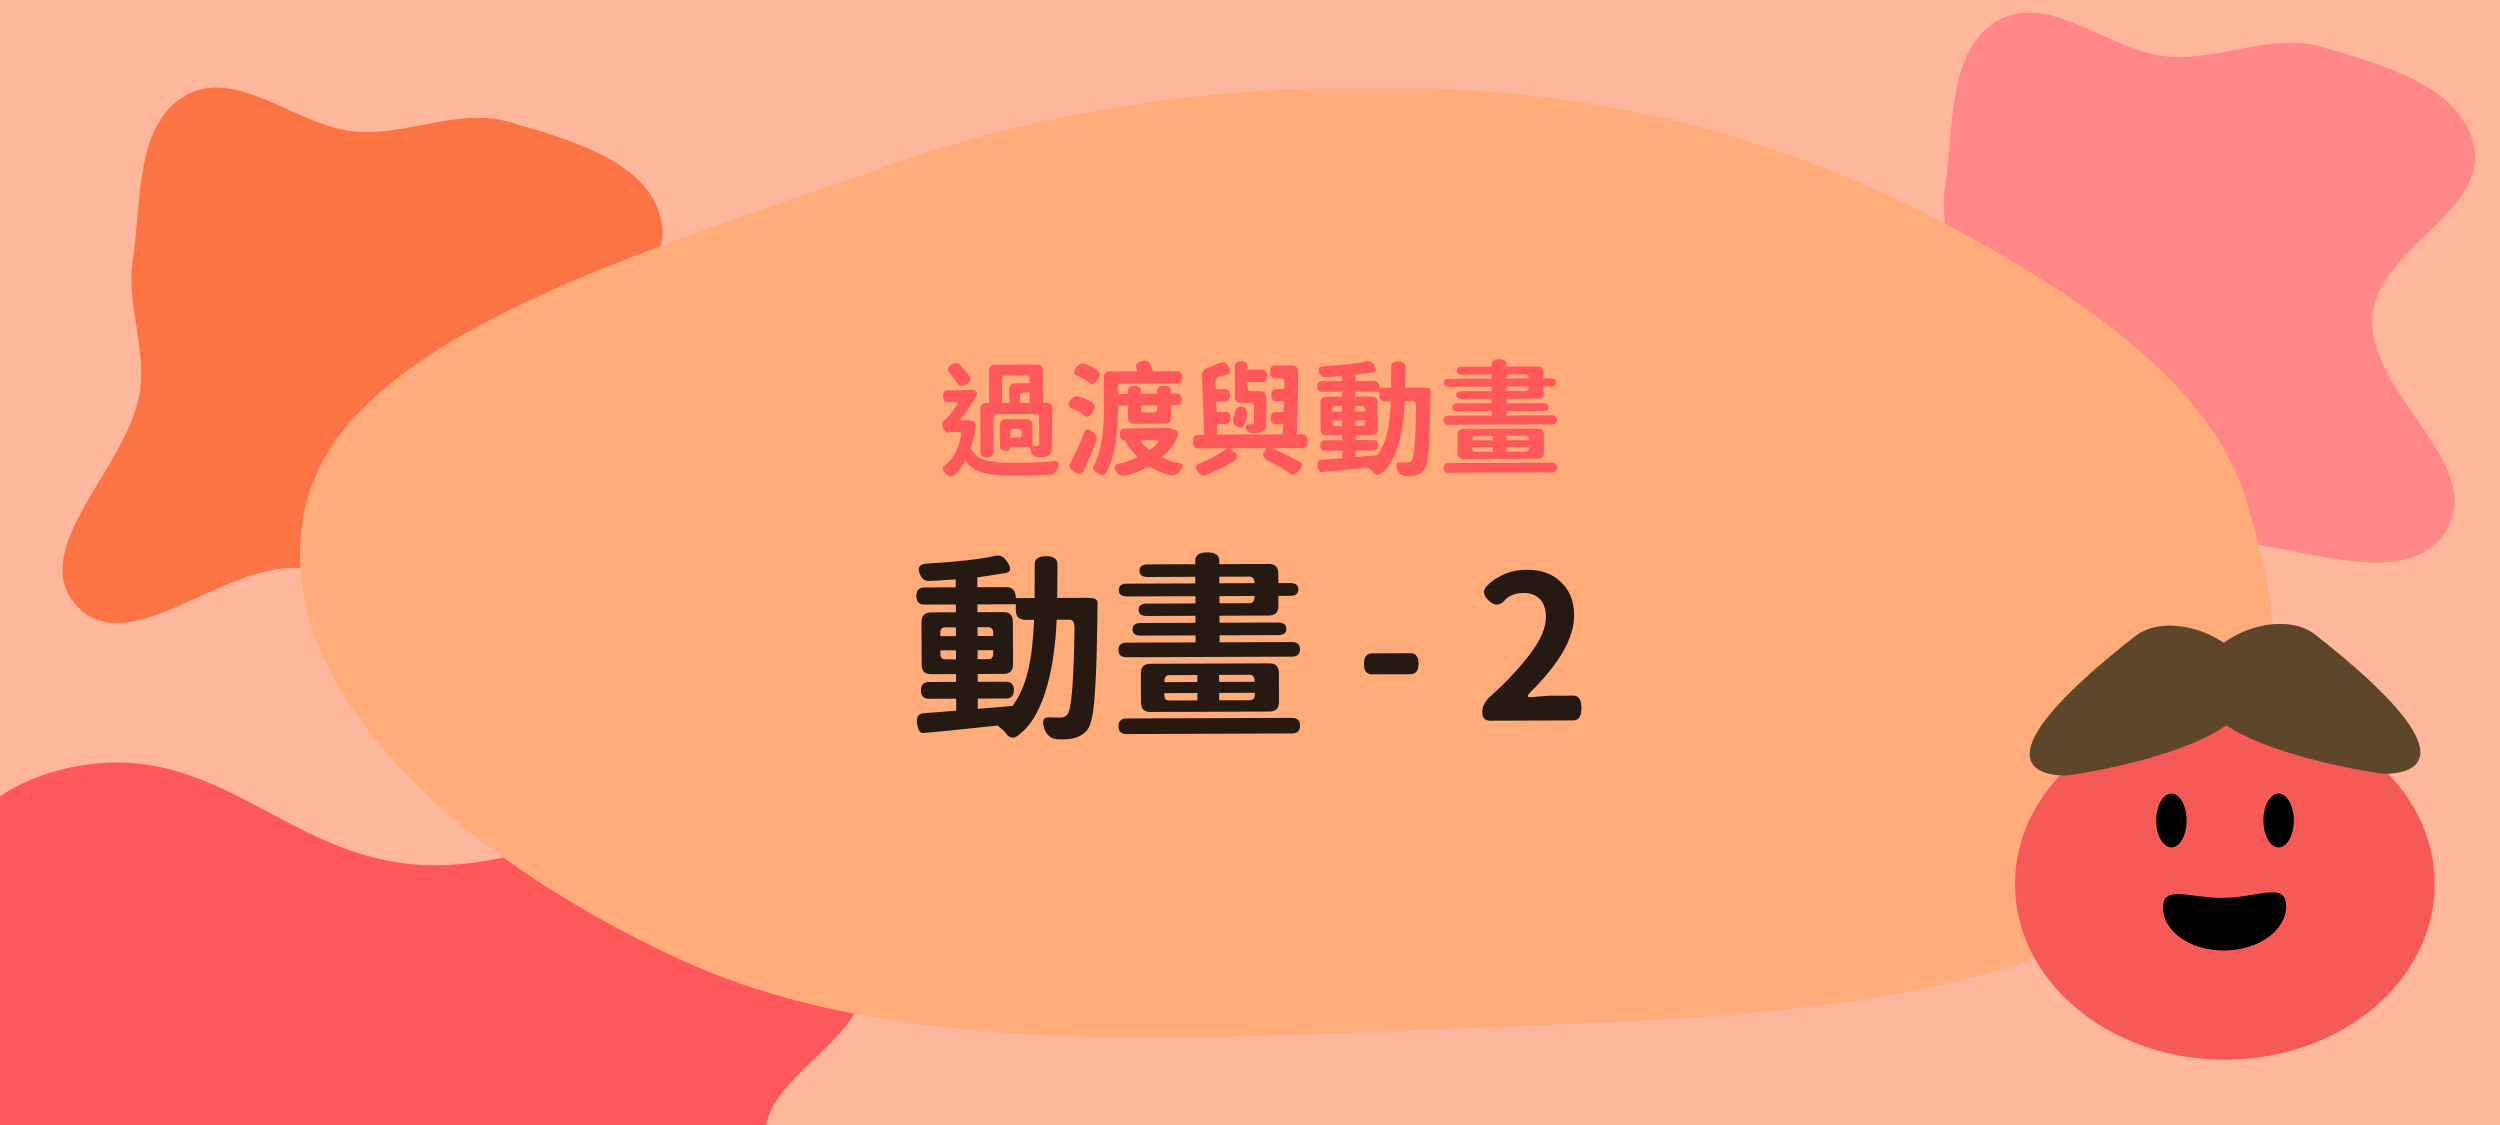 <svg width="200" height="90" viewBox="0 0 200 90" fill="none" xmlns="http://www.w3.org/2000/svg">
<g clip-path="url(#clip0_2308_7061)">
<rect width="200" height="90" fill="#FEB79D"/>
<path fill-rule="evenodd" clip-rule="evenodd" d="M-6.18 85.526C-5.521 81.351 -9.948 77.257 -7.655 73.239C-4.948 68.497 -1.652 61.992 7.772 61.078C17.997 60.087 23.6 68.826 33.978 69.205C45.818 69.637 56.588 60.196 66.887 63.237C76.243 66 70.121 74.012 68.975 79.539C68.168 83.434 61.536 86.431 61.267 90.346C60.85 96.397 75.769 103.853 67.023 107.895C58.356 111.9 45.738 103.802 34.253 102.83C27.316 102.243 20.566 103.925 13.618 103.373C4.658 102.66 -7.251 103.227 -11.753 99.17C-16.321 95.052 -6.927 90.254 -6.18 85.526Z" fill="#FE585B"/>
<path fill-rule="evenodd" clip-rule="evenodd" d="M28.474 10.53C32.649 10.872 36.743 8.58 40.761 9.767C45.503 11.168 52.008 12.874 52.922 17.752C53.913 23.046 45.174 25.946 44.795 31.318C44.363 37.447 53.804 43.022 50.763 48.353C48 53.196 39.988 50.027 34.461 49.434C30.566 49.016 27.569 45.584 23.654 45.444C17.603 45.228 10.147 52.951 6.105 48.424C2.1 43.937 10.197 37.406 11.17 31.46C11.758 27.869 10.075 24.375 10.627 20.779C11.34 16.14 10.773 9.976 14.83 7.646C18.948 5.281 23.746 10.143 28.474 10.53Z" fill="#FC7443"/>
<path fill-rule="evenodd" clip-rule="evenodd" d="M173.474 4.53C177.649 4.872 181.743 2.58 185.761 3.767C190.503 5.168 197.008 6.874 197.922 11.752C198.913 17.046 190.174 19.946 189.795 25.318C189.363 31.447 198.804 37.022 195.763 42.353C193 47.196 184.988 44.027 179.461 43.434C175.566 43.016 172.569 39.584 168.654 39.444C162.603 39.228 155.147 46.951 151.105 42.424C147.1 37.937 155.198 31.406 156.17 25.46C156.757 21.869 155.075 18.375 155.627 14.779C156.34 10.14 155.773 3.976 159.83 1.646C163.948 -0.719 168.746 4.143 173.474 4.53Z" fill="#FF8787"/>
<path fill-rule="evenodd" clip-rule="evenodd" d="M117.063 7.205C131.49 7.98 144.155 11.905 154.996 17.578C166.733 23.719 176.896 30.86 179.688 39.971C183.097 51.095 184.354 63.745 171.749 72.255C158.691 81.071 136.857 81.474 117.063 82.25C95.236 83.105 71.899 84.751 54.603 76.845C35.616 68.165 20.857 53.977 24.577 39.971C28.089 26.753 52.105 19.98 71.539 13.095C85.386 8.19 100.98 6.341 117.063 7.205Z" fill="#FFAB7A"/>
<ellipse cx="177.989" cy="70.727" rx="16.788" ry="14.051" fill="#F55A57"/>
<ellipse cx="173.713" cy="65.639" rx="1.215" ry="2.151" fill="black"/>
<ellipse cx="182.288" cy="65.639" rx="1.215" ry="2.151" fill="black"/>
<path d="M173.043 72.643C173.079 74.57 175.312 76.092 178.031 76.041C180.749 75.99 182.924 74.386 182.888 72.458C182.852 70.531 180.67 71.781 177.952 71.831C175.233 71.882 173.007 70.715 173.043 72.643Z" fill="black"/>
<path d="M170.798 50.904C173.679 48.645 180.102 51.191 180.102 55.022C180.103 59.542 168.088 61.623 165.803 61.978C165.554 62.017 165.305 62.044 165.056 62.039C163.427 62.006 157.617 61.237 170.798 50.904Z" fill="#6E5232"/>
<path d="M170.798 50.904C173.679 48.645 180.102 51.191 180.102 55.022C180.103 59.542 168.088 61.623 165.803 61.978C165.554 62.017 165.305 62.044 165.056 62.039C163.427 62.006 157.617 61.237 170.798 50.904Z" fill="url(#paint0_radial_2308_7061)" fill-opacity="0.15"/>
<path d="M185.204 50.763C182.323 48.505 175.9 51.051 175.9 54.881C175.899 59.401 187.914 61.483 190.199 61.837C190.448 61.876 190.697 61.903 190.946 61.898C192.575 61.866 198.385 61.097 185.204 50.763Z" fill="#6E5232"/>
<path d="M185.204 50.763C182.323 48.505 175.9 51.051 175.9 54.881C175.899 59.401 187.914 61.483 190.199 61.837C190.448 61.876 190.697 61.903 190.946 61.898C192.575 61.866 198.385 61.097 185.204 50.763Z" fill="url(#paint1_radial_2308_7061)" fill-opacity="0.15"/>
<path d="M80.418 30.054C80.245 30.055 80.159 30.142 80.159 30.315L80.166 32.235L80.746 32.233L80.743 31.143C80.741 30.823 80.901 30.663 81.221 30.662L82.371 30.657L82.369 30.307C82.369 30.134 82.282 30.047 82.108 30.048L80.418 30.054ZM82.376 32.227L82.373 31.397L81.863 31.399C81.69 31.4 81.604 31.487 81.604 31.66L81.606 32.23L82.376 32.227ZM81.487 35.001C81.653 35 81.736 34.913 81.736 34.74L81.735 34.56C81.734 34.386 81.647 34.3 81.474 34.301L81.084 34.302C80.918 34.303 80.835 34.39 80.835 34.563L80.837 35.003L81.487 35.001ZM79.72 33.137C79.546 33.138 79.46 33.225 79.461 33.398L79.471 36.178C79.472 36.451 79.299 36.589 78.953 36.59C78.613 36.591 78.442 36.455 78.441 36.182L78.428 32.722C78.427 32.402 78.587 32.241 78.906 32.24L79.136 32.239L79.127 29.659C79.126 29.339 79.285 29.179 79.605 29.177L82.965 29.165C83.278 29.164 83.436 29.323 83.437 29.643L83.447 32.223L83.716 32.222C84.043 32.221 84.204 32.384 84.198 32.71L84.141 36.131C84.088 36.258 83.972 36.368 83.792 36.462C83.619 36.556 83.433 36.597 83.233 36.584C82.813 36.599 82.566 36.463 82.491 36.177C82.45 35.904 82.396 35.761 82.329 35.747L80.84 35.753C80.84 35.953 80.697 36.053 80.411 36.054C80.131 36.056 79.99 35.919 79.989 35.646L79.983 34.026C79.982 33.706 80.141 33.545 80.461 33.544L82.111 33.538C82.431 33.537 82.592 33.696 82.593 34.016L82.599 35.686C82.599 35.686 82.733 35.686 82.999 35.685C83.093 35.685 83.139 35.641 83.139 35.554L83.131 33.384C83.13 33.211 83.043 33.125 82.87 33.125L79.72 33.137ZM77.559 30.095C77.733 30.301 77.663 30.511 77.351 30.726C77.045 30.934 76.812 30.931 76.651 30.718L75.927 29.761C75.766 29.542 75.832 29.345 76.125 29.17C76.424 28.989 76.661 29.002 76.835 29.208L77.559 30.095ZM77.212 33.616C77.485 33.609 77.702 33.641 77.862 33.714C78.029 33.78 78.09 33.963 78.044 34.263C77.992 34.737 77.861 35.274 77.65 35.875C77.918 36.347 78.31 36.659 78.823 36.81C79.337 36.955 80.058 37.029 80.984 37.032C82.378 37.027 83.531 36.98 84.444 36.89C84.697 36.862 84.761 37.032 84.636 37.399C84.51 37.766 84.314 37.957 84.048 37.971C83.275 38.021 82.318 38.047 81.178 38.052C80.045 38.056 79.191 37.976 78.617 37.811C78.043 37.653 77.575 37.332 77.214 36.846C76.909 37.434 76.617 37.822 76.338 38.01C76.132 38.184 75.898 38.138 75.637 37.872C75.383 37.613 75.352 37.407 75.545 37.253C76.197 36.817 76.641 36.032 76.876 34.898C76.929 34.671 76.868 34.558 76.695 34.558L76.255 34.56L75.985 34.581C75.759 34.668 75.582 34.552 75.454 34.233C75.326 33.913 75.379 33.693 75.611 33.572L75.791 33.412C75.963 33.231 76.202 32.92 76.507 32.479C76.653 32.272 76.64 32.169 76.466 32.169L75.856 32.171C75.583 32.172 75.446 32.016 75.445 31.703C75.443 31.383 75.579 31.222 75.853 31.221L77.463 31.215L77.533 31.195C77.806 31.154 78.003 31.193 78.123 31.313C78.243 31.433 78.178 31.673 77.926 32.034C77.322 32.903 76.968 33.407 76.861 33.548C76.815 33.608 76.878 33.634 77.052 33.627L77.212 33.616ZM87.807 29.647C88.028 29.813 88.022 30.06 87.79 30.387C87.558 30.715 87.348 30.802 87.161 30.649C87.181 30.636 87.027 30.533 86.7 30.341C86.379 30.142 86.182 30.033 86.108 30.013C85.875 29.901 85.867 29.698 86.086 29.403C86.305 29.103 86.565 29.018 86.865 29.151C87.332 29.322 87.646 29.488 87.807 29.647ZM87.407 32.249C87.641 32.414 87.641 32.664 87.409 32.998C87.184 33.333 86.968 33.417 86.76 33.251C86.613 33.092 86.282 32.906 85.768 32.695C85.461 32.549 85.414 32.326 85.626 32.025C85.838 31.724 86.094 31.63 86.395 31.742C86.875 31.894 87.213 32.063 87.407 32.249ZM86.715 34.631C86.834 34.324 87.054 34.283 87.375 34.509C87.703 34.734 87.813 34.99 87.708 35.278C87.417 36.065 87.074 36.873 86.677 37.701C86.564 37.962 86.325 37.979 85.957 37.754C85.596 37.529 85.475 37.306 85.594 37.085C86.005 36.357 86.379 35.539 86.715 34.631ZM92.577 32.429L91.287 32.434L91.288 32.744C91.289 32.917 91.376 33.004 91.549 33.003L92.319 33C92.493 33 92.579 32.913 92.579 32.739L92.577 32.429ZM90.237 32.438L89.437 32.441C89.447 35.021 89.12 36.829 88.457 37.865C88.358 38.045 88.141 38.042 87.807 37.857C87.473 37.672 87.356 37.492 87.455 37.318C88.039 36.41 88.326 34.779 88.317 32.425L88.309 30.195C88.308 29.875 88.467 29.715 88.787 29.713L91.007 29.705L90.896 29.406C90.808 29.153 90.951 28.985 91.324 28.904C91.697 28.816 91.931 28.898 92.025 29.151L92.247 29.701L94.157 29.694C94.43 29.692 94.568 29.859 94.569 30.192C94.57 30.519 94.434 30.683 94.161 30.683L89.691 30.7C89.518 30.701 89.431 30.788 89.432 30.961L89.434 31.511L90.234 31.508L90.233 31.288C90.232 31.015 90.405 30.877 90.751 30.876C91.105 30.875 91.282 31.011 91.283 31.284L91.284 31.504L92.574 31.499L92.573 31.279C92.572 31.006 92.755 30.869 93.121 30.867C93.488 30.866 93.672 31.002 93.673 31.275L93.674 31.495L94.134 31.494C94.407 31.493 94.544 31.649 94.546 31.962C94.547 32.269 94.411 32.423 94.137 32.424L93.677 32.425L93.681 33.425C93.682 33.739 93.523 33.896 93.203 33.897L90.723 33.906C90.403 33.907 90.242 33.751 90.241 33.438L90.237 32.438ZM92.618 35.419C92.731 35.279 92.701 35.209 92.528 35.21L91.458 35.214C91.284 35.214 91.248 35.281 91.348 35.414C91.449 35.567 91.656 35.763 91.971 36.002C92.29 35.774 92.506 35.58 92.618 35.419ZM93.224 34.227C93.497 34.226 93.754 34.278 93.995 34.384C94.235 34.49 94.299 34.673 94.187 34.933C93.995 35.474 93.581 36.026 92.943 36.588C93.51 36.839 93.988 36.994 94.374 37.053C94.661 37.105 94.685 37.295 94.447 37.623C94.208 37.957 93.938 38.084 93.638 38.005C93.084 37.888 92.597 37.696 92.176 37.431C92.016 37.338 91.852 37.335 91.686 37.423C91.2 37.698 90.641 37.907 90.008 38.049C89.715 38.123 89.471 38.001 89.277 37.682C89.089 37.362 89.138 37.175 89.425 37.121C89.904 37.033 90.434 36.854 91.013 36.585C90.598 36.187 90.253 35.731 89.978 35.219C89.718 35.22 89.587 35.067 89.586 34.761C89.585 34.447 89.721 34.29 89.994 34.289L93.224 34.227ZM100.313 33.841L100.308 32.481C100.307 32.307 100.22 32.221 100.047 32.222L99.277 32.225C98.957 32.226 98.796 32.066 98.795 31.746L98.786 29.316C98.785 29.043 98.951 28.906 99.284 28.904C99.624 28.903 99.795 29.039 99.796 29.313L99.797 29.583L100.957 29.578C101.23 29.577 101.367 29.74 101.369 30.067C101.37 30.393 101.234 30.557 100.96 30.558L99.8 30.563L99.802 31.033C99.803 31.206 99.89 31.292 100.063 31.292L100.813 31.299C101.133 31.298 101.294 31.457 101.295 31.777L101.303 33.837C101.303 34.044 101.277 34.197 101.224 34.297C101.178 34.398 101.078 34.485 100.925 34.559C100.772 34.632 100.589 34.666 100.376 34.66C100.002 34.669 99.772 34.553 99.684 34.313C99.597 34.067 99.69 33.943 99.963 33.942L100.143 33.941C100.256 33.948 100.313 33.914 100.313 33.841ZM98.849 32.856C98.915 32.596 99.094 32.492 99.388 32.544C99.681 32.59 99.802 32.803 99.75 33.183C99.725 33.563 99.636 33.853 99.483 34.054C99.384 34.248 99.207 34.268 98.954 34.116C98.7 33.957 98.606 33.747 98.671 33.487L98.849 32.856ZM102.616 34.752L102.663 33.942L102.063 33.944C101.79 33.945 101.652 33.782 101.651 33.456C101.65 33.129 101.786 32.965 102.059 32.964L102.699 32.962L102.696 32.102L102.126 32.104C101.853 32.105 101.716 31.942 101.714 31.616C101.713 31.289 101.849 31.125 102.123 31.124L102.753 31.122L102.75 30.522C102.75 30.348 102.663 30.262 102.489 30.263L102.019 30.264C101.746 30.265 101.609 30.096 101.607 29.756C101.606 29.416 101.742 29.245 102.016 29.244L103.366 29.239C103.686 29.238 103.843 29.418 103.838 29.778C103.85 31.464 103.817 33.121 103.736 34.748L104.196 34.746C104.469 34.745 104.607 34.928 104.608 35.295C104.609 35.661 104.473 35.845 104.2 35.846L101.79 35.855C102.859 36.351 103.613 36.739 104.054 37.017C104.248 37.13 104.212 37.336 103.947 37.637C103.688 37.945 103.451 38.029 103.238 37.89C102.67 37.499 102.078 37.161 101.464 36.877C101.036 36.658 100.942 36.392 101.181 36.078L101.35 35.857L98.38 35.868L98.761 36.176C99.069 36.429 99.046 36.669 98.694 36.897C98.175 37.252 97.463 37.611 96.558 37.975C96.285 38.096 96.035 38.007 95.807 37.708C95.586 37.415 95.618 37.212 95.905 37.097C96.71 36.794 97.465 36.385 98.17 35.869L95.85 35.877C95.577 35.878 95.439 35.696 95.438 35.329C95.437 34.962 95.573 34.778 95.846 34.777L96.336 34.776L96.159 30.066C96.151 29.766 96.283 29.562 96.556 29.455L97.675 29.011C97.928 28.916 98.138 29.032 98.306 29.358C98.481 29.677 98.438 29.874 98.178 29.949L97.469 30.161C97.309 30.209 97.23 30.316 97.23 30.482L97.263 31.132L97.993 31.129C98.266 31.128 98.403 31.291 98.404 31.618C98.406 31.938 98.269 32.098 97.996 32.099L97.296 32.102L97.329 32.962L98.029 32.959C98.303 32.958 98.44 33.121 98.441 33.448C98.442 33.768 98.306 33.928 98.033 33.929L97.363 33.932L97.396 34.772L102.616 34.752ZM108.451 36.051L108.453 36.561C108.866 36.532 109.446 36.484 110.192 36.414C110.557 35.906 110.818 35.305 110.976 34.611C111.133 33.917 111.23 33.084 111.266 32.11L110.836 32.112C110.516 32.113 110.356 31.953 110.354 31.634L110.353 31.334L108.433 31.341L108.435 31.731L109.725 31.726C110.045 31.725 110.205 31.881 110.207 32.194L110.215 34.334C110.216 34.654 110.056 34.815 109.736 34.816L108.446 34.821L108.448 35.211L109.848 35.205C110.121 35.204 110.258 35.344 110.259 35.624C110.26 35.904 110.124 36.044 109.851 36.045L108.451 36.051ZM106.583 33.837C106.583 34.004 106.67 34.087 106.844 34.087L107.364 34.085L107.362 33.635L106.582 33.638L106.583 33.837ZM109.222 33.628L108.442 33.631L108.444 34.081L108.964 34.079C109.137 34.078 109.223 33.994 109.223 33.828L109.222 33.628ZM108.439 32.921L109.219 32.918L109.219 32.738C109.218 32.564 109.131 32.478 108.958 32.479L108.438 32.481L108.439 32.921ZM106.838 32.486C106.664 32.487 106.578 32.574 106.579 32.748L106.579 32.928L107.359 32.925L107.358 32.485L106.838 32.486ZM112.422 31.016L113.962 31.01C114.289 31.009 114.449 31.095 114.443 31.268C114.437 31.528 114.426 32.132 114.41 33.078C114.394 34.192 114.354 35.159 114.291 35.979C114.234 36.799 114.122 37.33 113.957 37.57C113.791 37.811 113.535 37.968 113.188 38.043C112.988 38.084 112.758 38.098 112.498 38.086C112.132 38.087 111.888 37.898 111.766 37.518C111.652 37.139 111.738 36.962 112.024 36.987C112.104 36.994 112.298 36.996 112.604 36.995C112.751 36.995 112.864 36.938 112.944 36.824C113.136 36.577 113.251 35.159 113.288 32.573C113.293 32.259 113.213 32.103 113.046 32.103L112.396 32.106C112.328 33.58 112.133 34.804 111.81 35.778C111.487 36.753 111.059 37.441 110.528 37.843C110.275 38.071 110.052 38.055 109.857 37.795C109.877 37.775 109.74 37.642 109.446 37.397C107.527 37.604 106.287 37.729 105.727 37.771C105.567 37.791 105.463 37.635 105.415 37.302C105.368 36.969 105.48 36.795 105.754 36.781L107.373 36.655L107.371 36.055L106.021 36.06C105.748 36.061 105.61 35.921 105.609 35.641C105.608 35.361 105.744 35.221 106.018 35.22L107.368 35.215L107.366 34.825L106.126 34.829C105.806 34.83 105.646 34.674 105.645 34.361L105.637 32.221C105.635 31.901 105.795 31.74 106.115 31.739L107.355 31.735L107.353 31.345L105.793 31.35C105.52 31.351 105.383 31.209 105.382 30.922C105.381 30.635 105.517 30.491 105.79 30.49L107.35 30.485L107.349 30.085C106.702 30.134 106.259 30.162 106.019 30.169C105.779 30.17 105.615 30.031 105.527 29.751C105.44 29.472 105.563 29.321 105.896 29.3C107.389 29.215 108.542 29.084 109.354 28.907C109.588 28.853 109.791 28.976 109.966 29.275C110.14 29.568 110.094 29.734 109.828 29.775L108.428 29.991L108.43 30.481L109.87 30.475C110.19 30.474 110.351 30.657 110.352 31.023L111.292 31.02L111.296 29.34C111.295 29.067 111.484 28.929 111.864 28.928C112.244 28.927 112.435 29.062 112.436 29.336L112.422 31.016ZM115.897 37.823C115.624 37.824 115.487 37.694 115.486 37.434C115.485 37.175 115.621 37.044 115.895 37.043L124.155 37.012C124.428 37.011 124.565 37.141 124.566 37.401C124.567 37.661 124.431 37.791 124.157 37.792L115.897 37.823ZM122.298 35.209C122.297 34.976 122.21 34.86 122.037 34.86L120.517 34.866L120.518 35.216L122.298 35.209ZM122.041 36.13C122.215 36.13 122.301 36.043 122.3 35.869L122.3 35.759L120.52 35.766L120.521 36.136L122.041 36.13ZM117.78 35.776L117.78 35.886C117.781 36.059 117.865 36.146 118.031 36.145L119.431 36.14L119.43 35.77L117.78 35.776ZM118.027 34.875C117.86 34.876 117.777 34.993 117.778 35.226L119.428 35.22L119.427 34.87L118.027 34.875ZM116.606 34.79C116.605 34.47 116.764 34.31 117.084 34.309L123.034 34.286C123.348 34.285 123.505 34.445 123.506 34.765L123.512 36.215C123.513 36.535 123.353 36.695 123.033 36.697L117.083 36.719C116.77 36.72 116.613 36.56 116.612 36.24L116.606 34.79ZM120.532 30.926L120.533 31.286L122.033 31.28C122.207 31.28 122.293 31.159 122.292 30.919L120.532 30.926ZM120.528 29.956L120.53 30.286L122.29 30.279C122.289 30.059 122.202 29.95 122.028 29.95L120.528 29.956ZM120.541 33.236L124.15 33.222C124.424 33.221 124.561 33.344 124.562 33.591C124.563 33.831 124.427 33.951 124.153 33.952L115.893 33.983C115.62 33.984 115.483 33.864 115.482 33.624C115.481 33.378 115.617 33.254 115.891 33.253L119.341 33.24L119.339 32.89L116.599 32.9C116.326 32.901 116.189 32.798 116.188 32.592C116.187 32.379 116.324 32.271 116.597 32.27L119.337 32.26L119.336 31.91L116.906 31.919C116.632 31.92 116.495 31.817 116.494 31.611C116.494 31.404 116.63 31.3 116.903 31.299L119.333 31.29L119.332 30.93L115.912 30.943C115.639 30.944 115.502 30.838 115.501 30.624C115.5 30.411 115.636 30.304 115.91 30.303L119.33 30.29L119.328 29.96L116.948 29.969C116.675 29.97 116.538 29.867 116.537 29.661C116.536 29.447 116.673 29.34 116.946 29.339L119.326 29.33L119.325 29.15C119.324 28.877 119.524 28.739 119.924 28.738C120.324 28.736 120.524 28.872 120.525 29.146L120.526 29.326L122.996 29.317C123.316 29.315 123.477 29.475 123.478 29.795L123.48 30.275L124.07 30.273C124.343 30.272 124.48 30.378 124.481 30.591C124.482 30.805 124.345 30.912 124.072 30.913L123.482 30.915L123.484 31.415C123.485 31.735 123.326 31.895 123.006 31.897L120.536 31.906L120.537 32.256L123.467 32.245C123.74 32.244 123.877 32.35 123.878 32.563C123.879 32.77 123.743 32.874 123.469 32.875L120.539 32.886L120.541 33.236Z" fill="#FE585B"/>
<path d="M78.222 55.889L78.225 56.705C78.886 56.66 79.814 56.582 81.008 56.471C81.592 55.658 82.009 54.696 82.261 53.586C82.513 52.476 82.668 51.142 82.726 49.584L82.038 49.587C81.526 49.589 81.269 49.334 81.267 48.822L81.266 48.342L78.194 48.353L78.196 48.977L80.26 48.969C80.772 48.968 81.029 49.217 81.031 49.719L81.044 53.143C81.046 53.655 80.79 53.912 80.278 53.913L78.214 53.921L78.217 54.545L80.457 54.537C80.894 54.535 81.114 54.758 81.115 55.206C81.117 55.654 80.899 55.879 80.462 55.881L78.222 55.889ZM75.233 52.348C75.234 52.615 75.373 52.748 75.65 52.747L76.482 52.744L76.479 52.024L75.231 52.028L75.233 52.348ZM79.455 52.013L78.207 52.017L78.21 52.737L79.042 52.734C79.319 52.733 79.457 52.599 79.457 52.333L79.455 52.013ZM78.203 50.881L79.451 50.877L79.45 50.589C79.449 50.311 79.31 50.173 79.032 50.174L78.201 50.177L78.203 50.881ZM75.641 50.187C75.363 50.188 75.225 50.327 75.226 50.604L75.227 50.892L76.475 50.888L76.473 50.184L75.641 50.187ZM84.576 47.834L87.04 47.824C87.563 47.822 87.819 47.96 87.809 48.237C87.8 48.654 87.782 49.619 87.756 51.134C87.731 52.915 87.667 54.462 87.565 55.775C87.474 57.087 87.296 57.935 87.031 58.321C86.766 58.706 86.356 58.958 85.802 59.077C85.482 59.142 85.114 59.165 84.698 59.145C84.111 59.147 83.721 58.845 83.526 58.237C83.343 57.63 83.481 57.347 83.939 57.388C84.067 57.398 84.377 57.402 84.867 57.401C85.102 57.4 85.283 57.308 85.41 57.127C85.718 56.731 85.902 54.463 85.961 50.324C85.97 49.823 85.841 49.573 85.574 49.574L84.534 49.578C84.426 51.935 84.113 53.894 83.596 55.453C83.079 57.013 82.395 58.114 81.544 58.757C81.14 59.121 80.783 59.096 80.472 58.681C80.504 58.649 80.284 58.436 79.814 58.043C76.743 58.375 74.76 58.574 73.864 58.641C73.608 58.674 73.442 58.424 73.365 57.891C73.288 57.358 73.469 57.08 73.906 57.057L76.497 56.855L76.494 55.895L74.334 55.904C73.896 55.905 73.677 55.682 73.675 55.234C73.674 54.786 73.891 54.561 74.329 54.56L76.489 54.552L76.486 53.928L74.502 53.935C73.99 53.937 73.734 53.687 73.732 53.186L73.719 49.762C73.717 49.25 73.972 48.993 74.484 48.991L76.468 48.984L76.466 48.36L73.97 48.369C73.532 48.37 73.313 48.142 73.311 47.683C73.31 47.225 73.527 46.995 73.965 46.993L76.461 46.984L76.458 46.344C75.424 46.422 74.715 46.467 74.331 46.48C73.947 46.481 73.685 46.258 73.544 45.81C73.404 45.363 73.6 45.122 74.134 45.088C76.522 44.951 78.367 44.742 79.667 44.46C80.04 44.373 80.366 44.569 80.646 45.048C80.925 45.516 80.851 45.783 80.424 45.849L78.186 46.193L78.189 46.977L80.493 46.969C81.005 46.967 81.262 47.259 81.264 47.846L82.768 47.84L82.774 45.152C82.772 44.715 83.076 44.495 83.683 44.493C84.291 44.491 84.596 44.708 84.598 45.145L84.576 47.834ZM90.136 58.725C89.699 58.727 89.48 58.519 89.478 58.103C89.477 57.687 89.694 57.479 90.132 57.477L103.348 57.428C103.785 57.426 104.004 57.634 104.006 58.05C104.007 58.466 103.79 58.674 103.352 58.676L90.136 58.725ZM100.377 54.543C100.375 54.17 100.236 53.983 99.959 53.985L97.527 53.994L97.529 54.554L100.377 54.543ZM99.966 56.017C100.244 56.016 100.382 55.876 100.381 55.599L100.38 55.423L97.532 55.434L97.534 56.026L99.966 56.017ZM93.148 55.45L93.149 55.626C93.15 55.903 93.284 56.041 93.55 56.04L95.79 56.032L95.788 55.44L93.148 55.45ZM93.543 54.008C93.276 54.009 93.144 54.197 93.145 54.57L95.785 54.56L95.783 54L93.543 54.008ZM91.27 53.873C91.268 53.361 91.523 53.104 92.035 53.102L101.555 53.067C102.057 53.065 102.308 53.32 102.31 53.832L102.319 56.152C102.321 56.664 102.066 56.921 101.554 56.923L92.034 56.958C91.532 56.96 91.281 56.705 91.279 56.193L91.27 53.873ZM97.552 47.689L97.554 48.265L99.954 48.257C100.231 48.255 100.369 48.063 100.367 47.679L97.552 47.689ZM97.546 46.137L97.548 46.665L100.364 46.655C100.362 46.303 100.223 46.127 99.946 46.129L97.546 46.137ZM97.565 51.385L103.341 51.364C103.778 51.362 103.998 51.559 103.999 51.954C104.001 52.338 103.783 52.53 103.345 52.532L90.129 52.581C89.692 52.583 89.473 52.391 89.471 52.007C89.47 51.613 89.688 51.415 90.125 51.413L95.645 51.392L95.643 50.833L91.259 50.849C90.822 50.85 90.603 50.686 90.601 50.355C90.6 50.014 90.818 49.842 91.255 49.841L95.639 49.825L95.637 49.264L91.749 49.279C91.312 49.281 91.093 49.116 91.091 48.785C91.09 48.455 91.308 48.289 91.746 48.287L95.634 48.273L95.632 47.697L90.159 47.717C89.722 47.718 89.503 47.549 89.502 47.207C89.5 46.866 89.718 46.694 90.156 46.693L95.628 46.673L95.626 46.145L91.818 46.159C91.38 46.16 91.161 45.996 91.16 45.665C91.159 45.324 91.377 45.152 91.814 45.151L95.622 45.137L95.621 44.849C95.619 44.411 95.939 44.191 96.579 44.189C97.219 44.187 97.539 44.404 97.541 44.842L97.542 45.13L101.494 45.115C102.006 45.113 102.263 45.368 102.265 45.88L102.268 46.648L103.212 46.644C103.649 46.643 103.868 46.813 103.87 47.154C103.871 47.495 103.653 47.667 103.215 47.668L102.271 47.672L102.274 48.472C102.276 48.984 102.021 49.241 101.509 49.243L97.557 49.257L97.559 49.817L102.247 49.8C102.685 49.798 102.904 49.968 102.905 50.31C102.906 50.64 102.688 50.806 102.251 50.808L97.563 50.825L97.565 51.385ZM109.776 53.948C109.338 53.95 109.119 53.673 109.117 53.119C109.115 52.553 109.332 52.27 109.77 52.268L112.825 52.257C113.263 52.255 113.483 52.537 113.485 53.102C113.487 53.657 113.269 53.935 112.832 53.937L109.776 53.948ZM119.24 57.657C118.803 57.659 118.584 57.435 118.582 56.987C118.58 56.529 118.776 56.123 119.169 55.769C120.488 54.581 121.566 53.43 122.405 52.317C123.254 51.205 123.677 50.217 123.674 49.353C123.671 48.745 123.515 48.276 123.204 47.946C122.894 47.606 122.456 47.437 121.891 47.439C121.187 47.442 120.654 47.668 120.293 48.117C119.91 48.481 119.505 48.451 119.077 48.026C118.648 47.601 118.604 47.222 118.945 46.89C119.178 46.601 119.582 46.312 120.157 46.022C120.732 45.731 121.409 45.585 122.188 45.582C123.308 45.578 124.21 45.911 124.895 46.58C125.581 47.239 125.925 48.118 125.929 49.216C125.936 51.019 124.77 53.071 122.432 55.373C122.156 55.652 122.156 55.785 122.433 55.773L123.953 55.656L125.857 55.649C126.294 55.647 126.514 55.977 126.517 56.638C126.519 57.3 126.302 57.631 125.864 57.633L119.24 57.657Z" fill="black" fill-opacity="0.85"/>
</g>
<defs>
<radialGradient id="paint0_radial_2308_7061" cx="0" cy="0" r="1" gradientUnits="userSpaceOnUse" gradientTransform="translate(0.561 46.835) rotate(65.489) scale(3.325 8.212)">
<stop offset="0.33" stop-opacity="0"/>
<stop offset="0.655" stop-opacity="0.6"/>
<stop offset="1"/>
</radialGradient>
<radialGradient id="paint1_radial_2308_7061" cx="0" cy="0" r="1" gradientUnits="userSpaceOnUse" gradientTransform="translate(355.3 45.857) rotate(114.511) scale(3.325 8.212)">
<stop offset="0.33" stop-opacity="0"/>
<stop offset="0.655" stop-opacity="0.6"/>
<stop offset="1"/>
</radialGradient>
<clipPath id="clip0_2308_7061">
<rect width="200" height="90" fill="white"/>
</clipPath>
</defs>
</svg>
